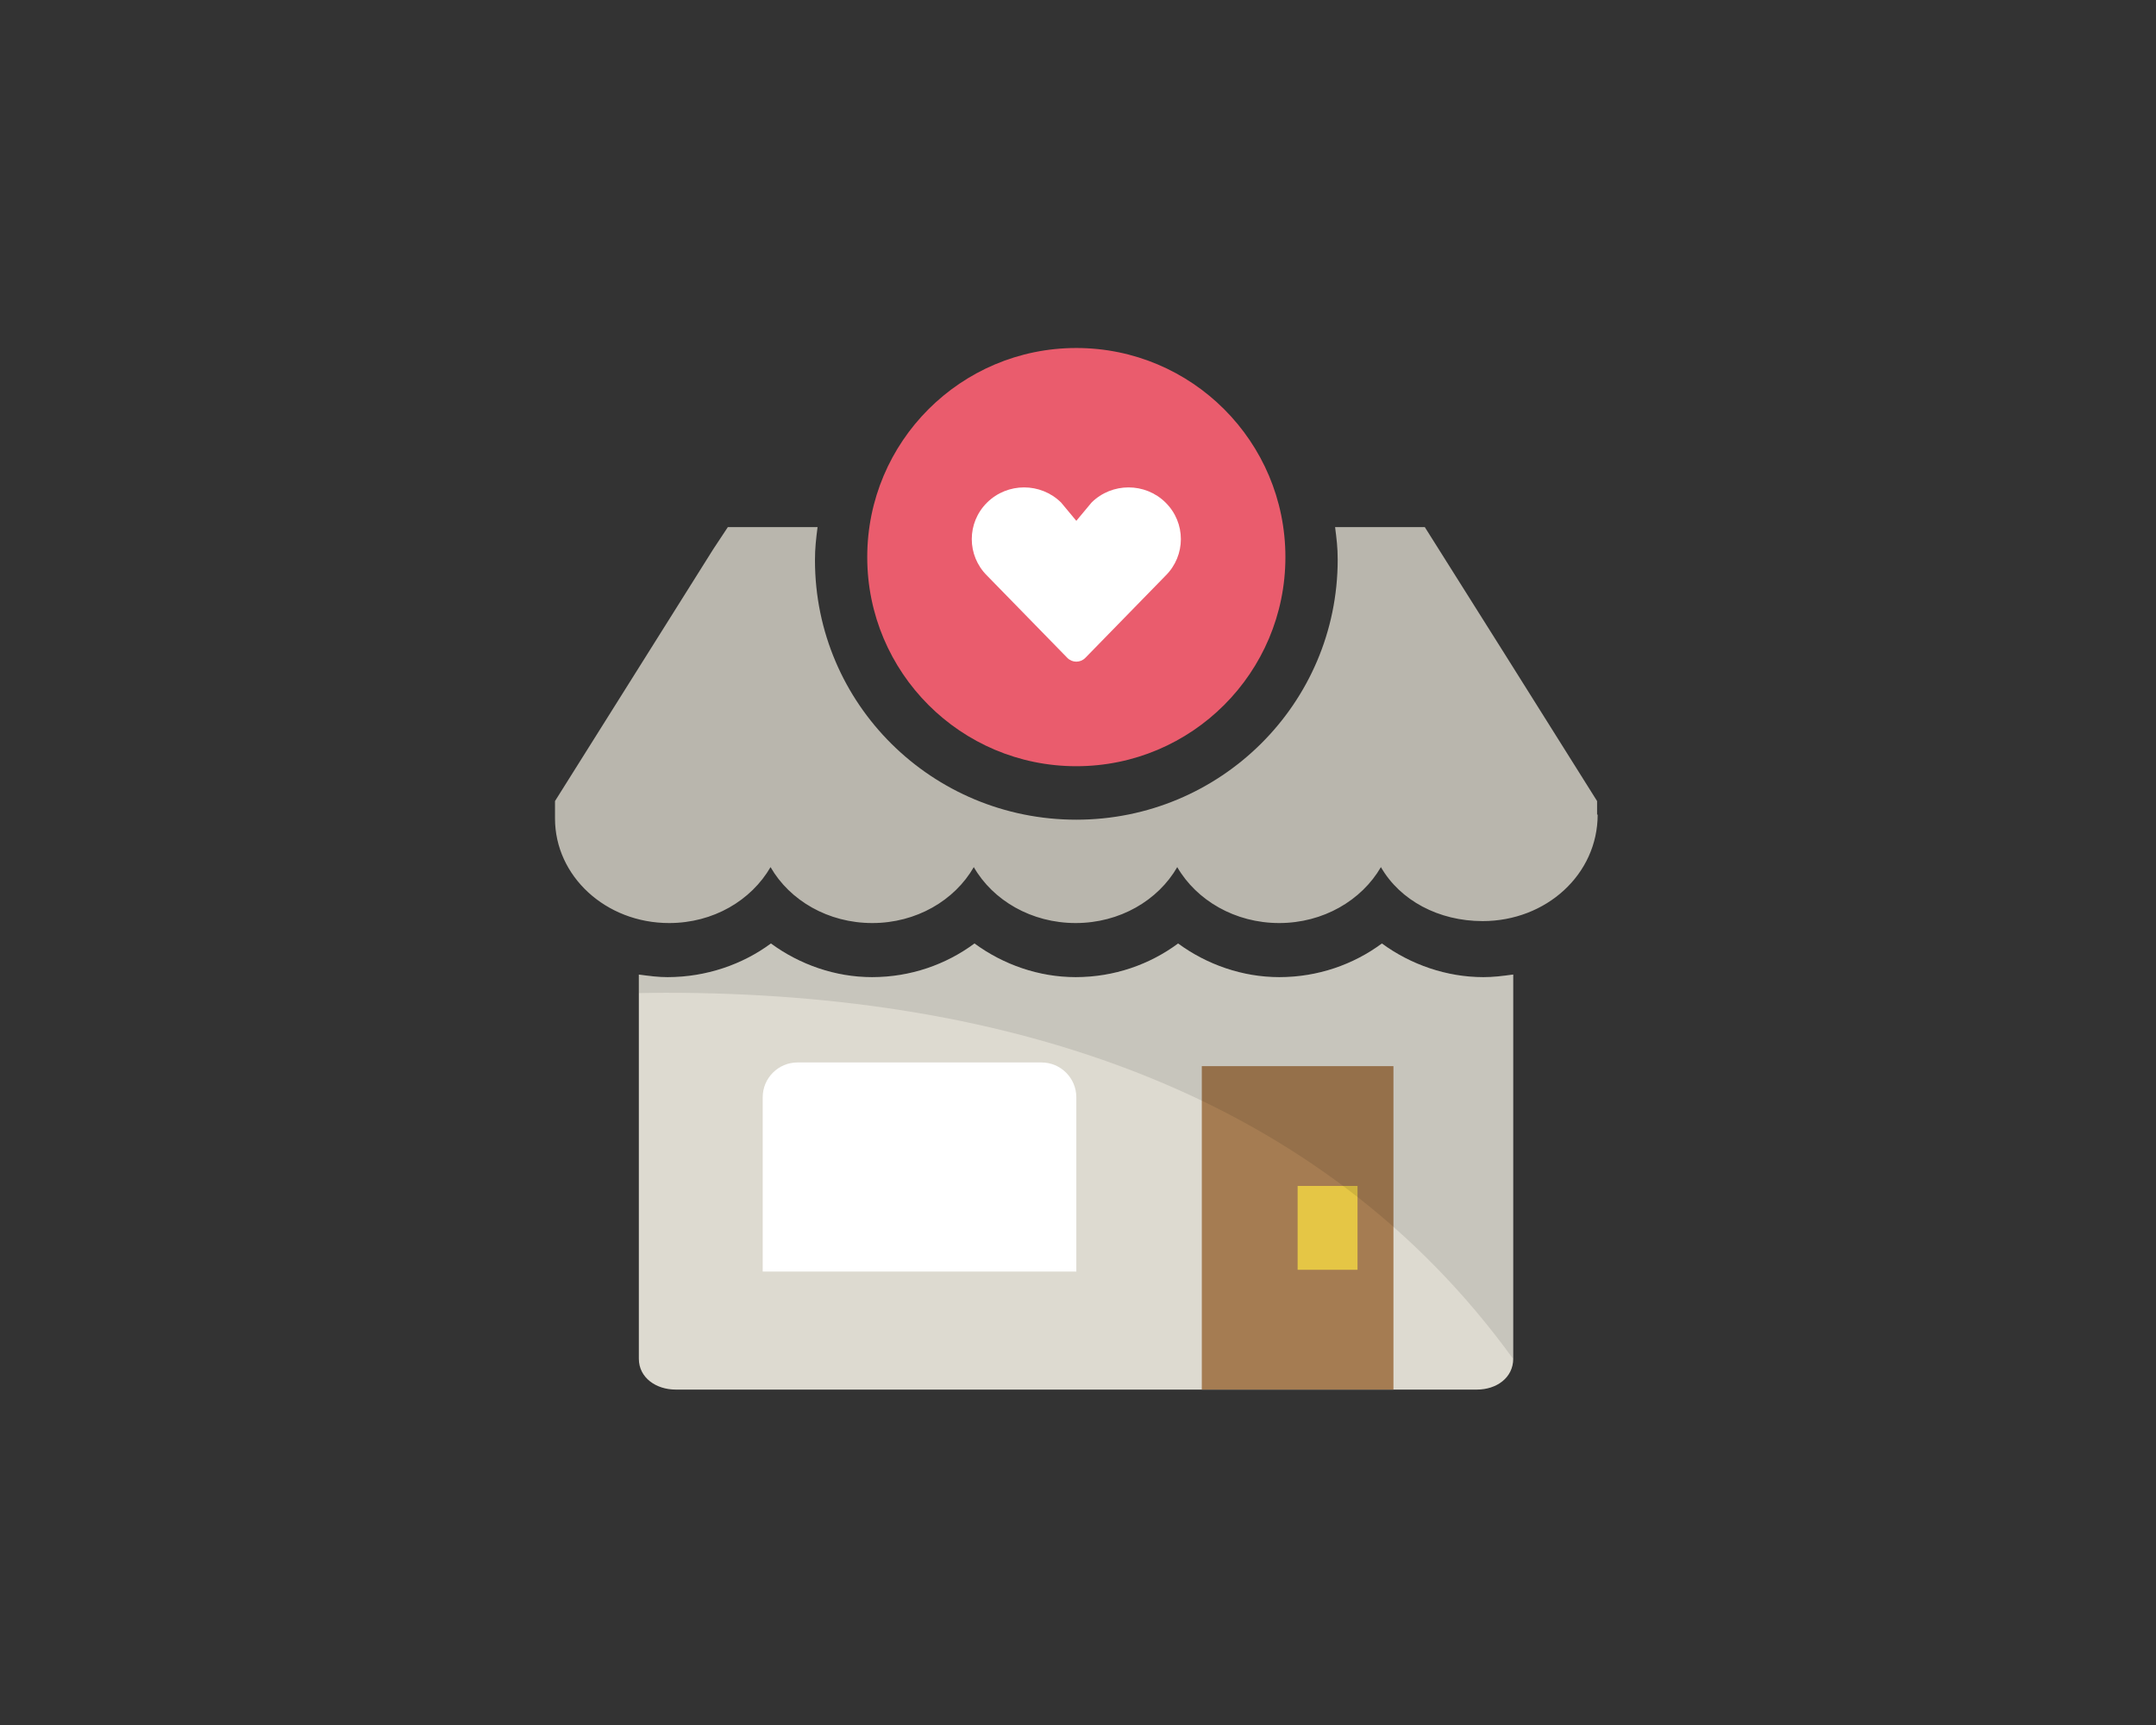 <?xml version="1.0" encoding="utf-8"?>
<!-- Generator: Adobe Illustrator 15.1.0, SVG Export Plug-In . SVG Version: 6.00 Build 0)  -->
<!DOCTYPE svg PUBLIC "-//W3C//DTD SVG 1.1//EN" "http://www.w3.org/Graphics/SVG/1.1/DTD/svg11.dtd">
<svg version="1.1" id="Layer_1" xmlns="http://www.w3.org/2000/svg" xmlns:xlink="http://www.w3.org/1999/xlink" x="0px" y="0px"
	 width="180px" height="144px" viewBox="0 0 180 144" enable-background="new 0 0 180 144" xml:space="preserve">
<rect x="0" y="0" width="180" height="144" fill="#333333" stroke="none"/>
<path fill="#DDDAD0" d="M123.842,81.57c-3.057,0-6.054-1.039-8.47-2.81c-2.365,1.752-5.342,2.81-8.565,2.81
	c-3.059,0-6.034-1.039-8.45-2.81c-2.365,1.752-5.332,2.81-8.555,2.81c-3.057,0-6.029-1.039-8.444-2.811
	c-2.365,1.753-5.329,2.811-8.552,2.811c-3.057,0-6.028-1.039-8.443-2.811c-2.365,1.753-5.407,2.811-8.63,2.811
	c-0.782,0-1.397-0.084-2.397-0.213v32.063c0,1.606,1.459,2.579,3.066,2.579h66.915c1.606,0,3.019-0.973,3.019-2.579
	V81.353C125.336,81.486,124.675,81.57,123.842,81.57"/>
<rect x="100.336" y="89" fill="#A57C52" width="16" height="27"/>
<path fill="#FFFFFF" d="M89.86,106.147H63.676V91.601c0-1.606,1.302-2.909,2.909-2.909h20.366
	c1.606,0,2.909,1.303,2.909,2.909V106.147z"/>
<rect x="108.336" y="99" fill="#E5C645" width="5" height="7"/>
<g opacity="0.1">
	<g>
		<defs>
			<rect id="SVGID_1_" x="53.336" y="78.76" width="73" height="34.69"/>
		</defs>
		<clipPath id="SVGID_2_">
			<use xlink:href="#SVGID_1_"  overflow="visible"/>
		</clipPath>
		<path clip-path="url(#SVGID_2_)" d="M123.842,81.57c-3.057,0-6.054-1.039-8.47-2.81
			c-2.365,1.752-5.342,2.81-8.565,2.81c-3.059,0-6.034-1.039-8.45-2.81c-2.365,1.752-5.332,2.81-8.555,2.81
			c-3.057,0-6.029-1.039-8.444-2.811c-2.365,1.753-5.329,2.811-8.552,2.811c-3.057,0-6.028-1.039-8.443-2.811
			c-2.365,1.753-5.407,2.811-8.63,2.811c-0.782,0-1.397-0.084-2.397-0.213v1.545c1-0.015,1.531-0.029,2.231-0.029
			c28.814,0,54.769,8.451,70.769,30.576V81.353C125.336,81.486,124.675,81.57,123.842,81.57"/>
	</g>
</g>
<path fill="#B9B6AD" d="M125.606,54.563L118.953,44h-7.489c0.128,1,0.217,1.719,0.217,2.708
	c0,12.031-9.789,21.719-21.821,21.719c-12.031,0-21.82-9.637-21.82-21.669c0-0.989,0.089-1.758,0.217-2.758
	h-7.49l-1.222,1.849l-13.209,21.023v1.455c0,4.815,4.234,8.728,9.529,8.728c3.694,0,6.851-1.891,8.466-4.669
	c1.6,2.778,4.8,4.669,8.495,4.669c3.681,0,6.874-1.891,8.474-4.669c1.6,2.778,4.811,4.669,8.506,4.669
	c3.68,0,6.879-1.891,8.479-4.669c1.615,2.778,4.829,4.669,8.51,4.669c3.68,0,6.88-1.891,8.494-4.669
	c1.601,2.778,4.814,4.506,8.495,4.506c5.295,0,9.602-3.891,9.602-8.891h-0.049v-1.129L125.606,54.563z"/>
<path fill="#EA5C6D" d="M107.316,46.506c0,9.641-7.815,17.456-17.456,17.456c-9.641,0-17.456-7.815-17.456-17.456
	c0-9.641,7.815-17.456,17.456-17.456C99.501,29.05,107.316,36.865,107.316,46.506"/>
<path fill="#FFFFFF" d="M90.615,54.914c-0.416,0.427-1.093,0.427-1.51,0l-6.694-6.857
	c-1.706-1.687-1.706-4.42,0-6.106c1.705-1.685,4.472-1.685,6.178,0l1.271,1.527l1.272-1.527
	c1.704-1.685,4.473-1.685,6.177,0c1.706,1.686,1.706,4.419,0,6.106L90.615,54.914z"/>
</svg>
